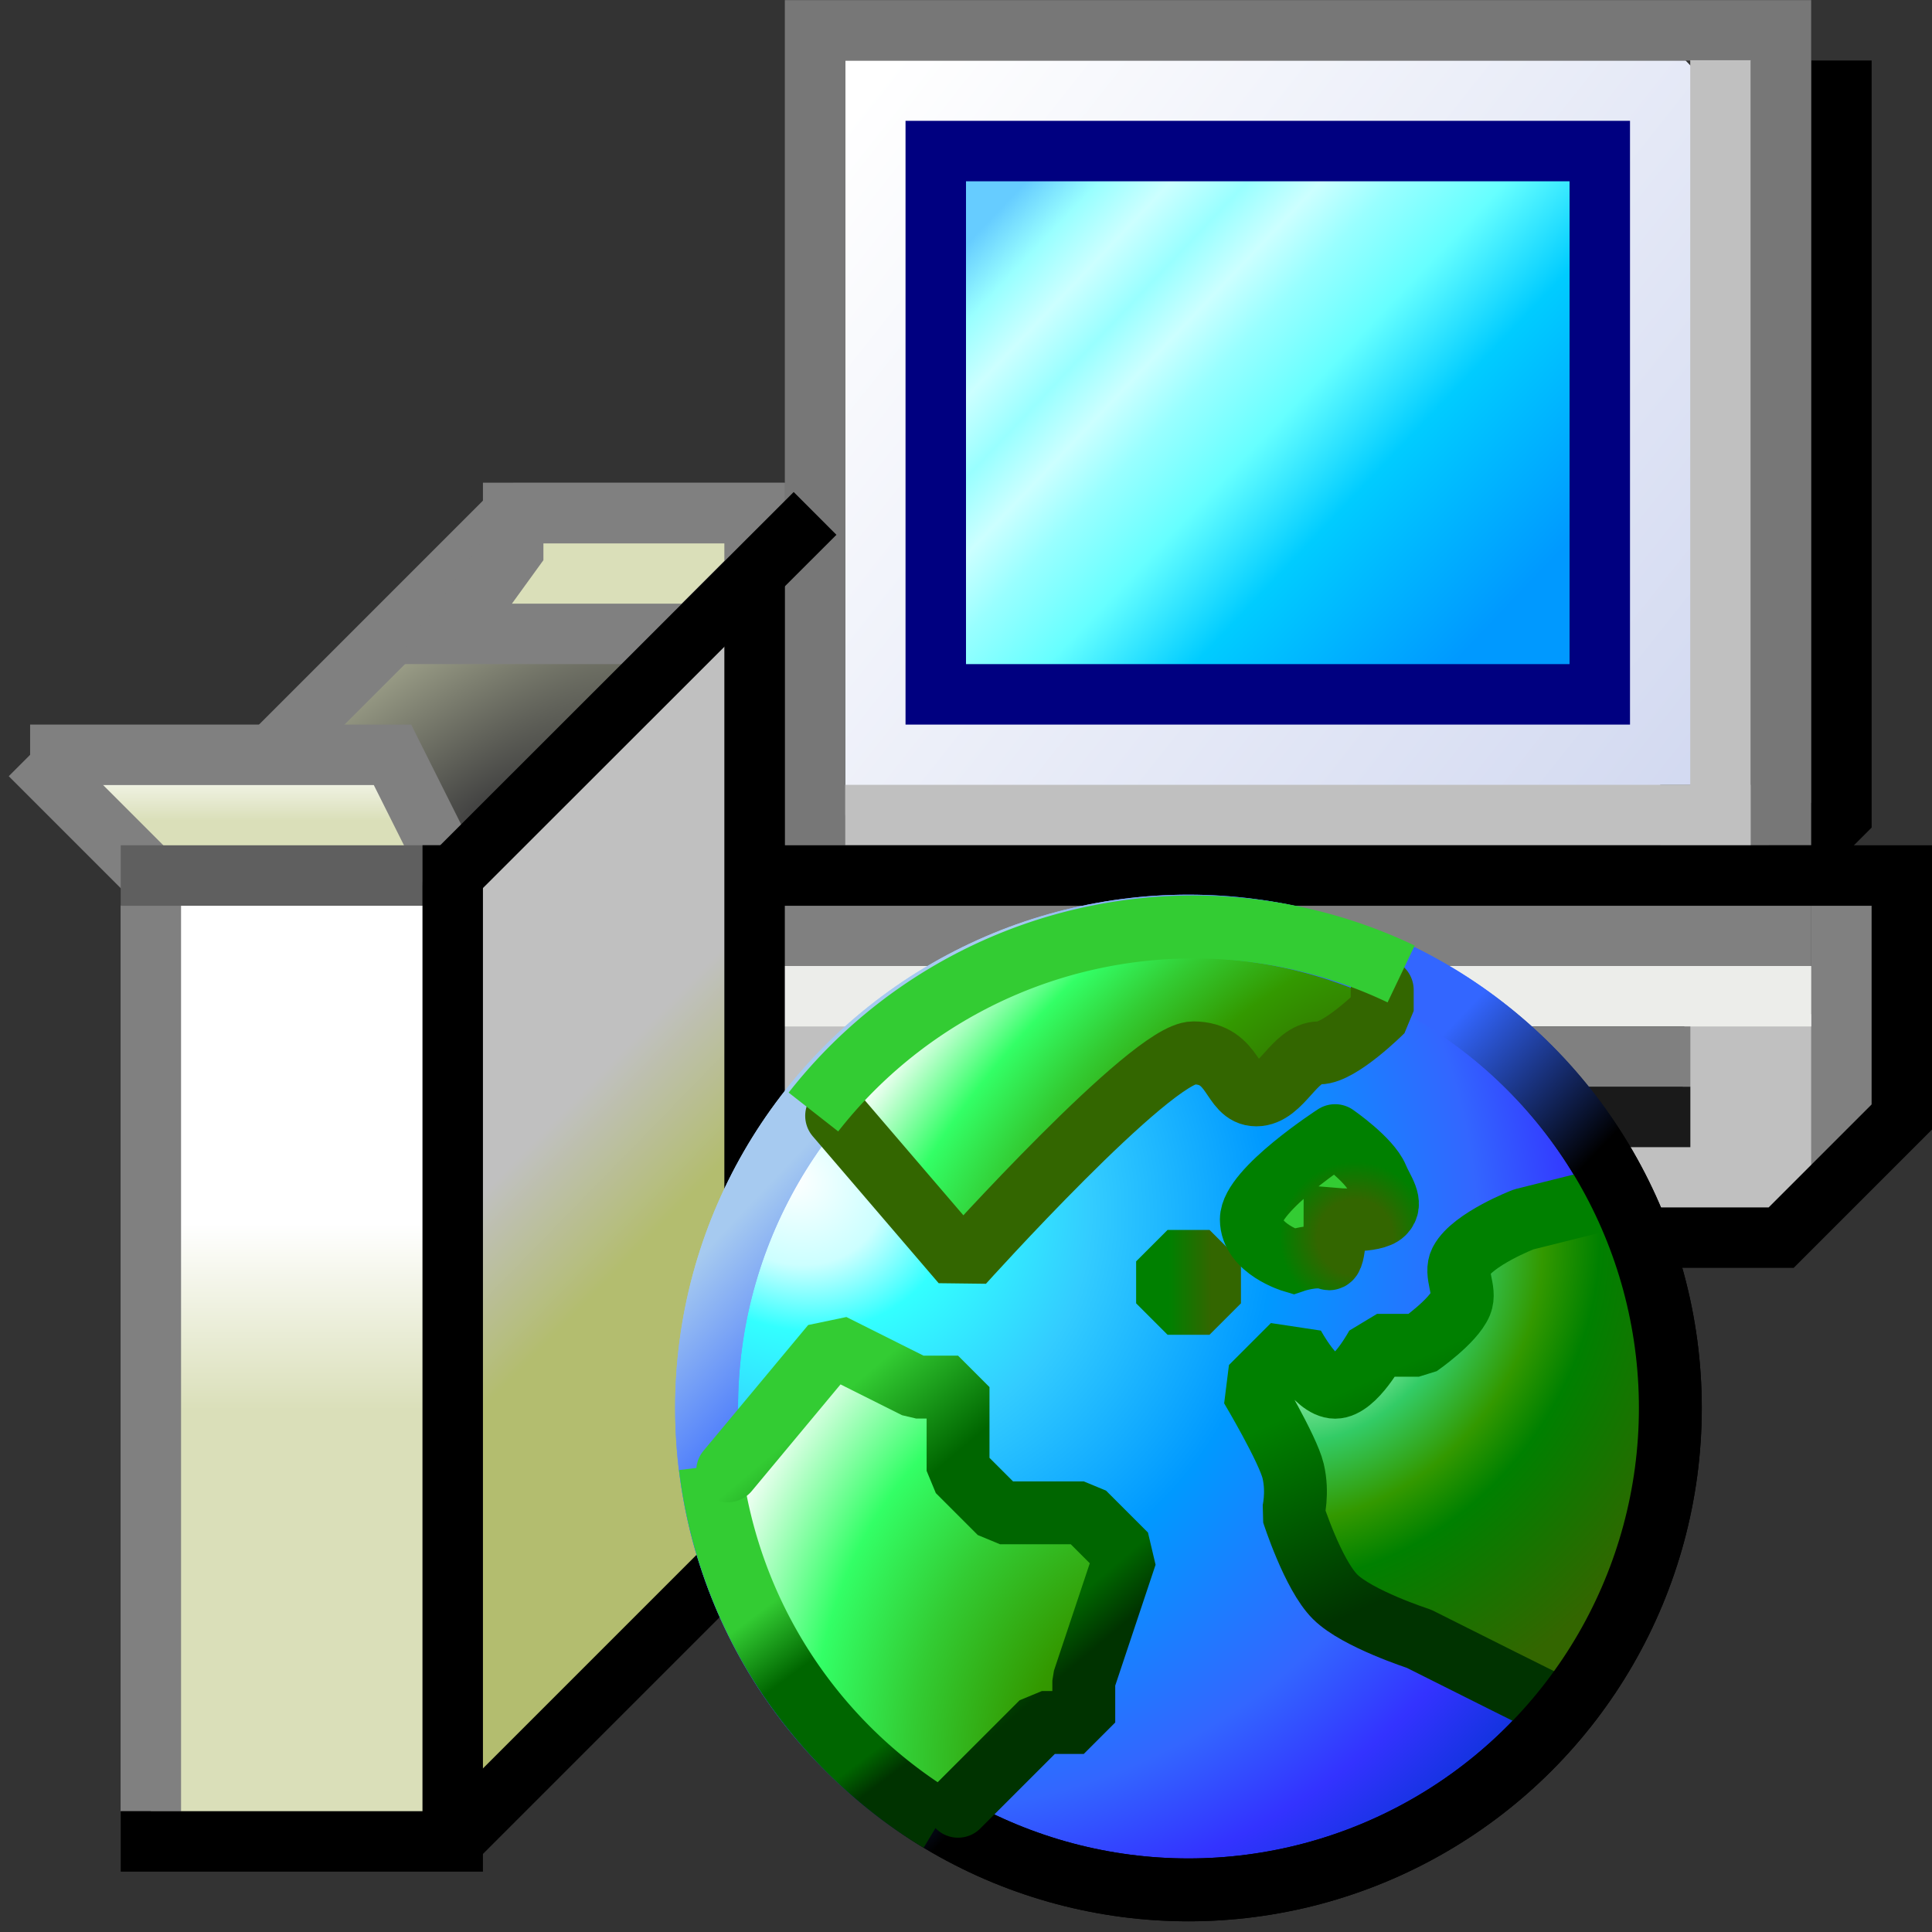 <?xml version="1.0" encoding="UTF-8" standalone="no"?>
<!-- Created with Inkscape (http://www.inkscape.org/) -->

<svg
   xmlns:dc="http://purl.org/dc/elements/1.1/"
   xmlns:cc="http://creativecommons.org/ns#"
   xmlns:rdf="http://www.w3.org/1999/02/22-rdf-syntax-ns#"
   xmlns:svg="http://www.w3.org/2000/svg"
   xmlns="http://www.w3.org/2000/svg"
   xmlns:xlink="http://www.w3.org/1999/xlink"
   xmlns:sodipodi="http://sodipodi.sourceforge.net/DTD/sodipodi-0.dtd"
   xmlns:inkscape="http://www.inkscape.org/namespaces/inkscape"
   width="32"
   height="32"
   viewBox="0 0 8.467 8.467"
   version="1.1"
   id="svg8"
   inkscape:version="0.92.3 (2405546, 2018-03-11)"
   sodipodi:docname="installer-web.svg">
  <rect x="0" y="0" width="8.467" height="8.467" fill="#333333" stroke="none"/>
  <defs
     id="defs2">
    <linearGradient
       inkscape:collect="always"
       id="linearGradient1137">
      <stop
         style="stop-color:#c0c0c0;stop-opacity:1"
         offset="0"
         id="stop1133" />
      <stop
         style="stop-color:#b3bd6f;stop-opacity:1"
         offset="1"
         id="stop1135" />
    </linearGradient>
    <linearGradient
       id="linearGradient1096"
       inkscape:collect="always">
      <stop
         id="stop1092"
         offset="0"
         style="stop-color:#404040;stop-opacity:1" />
      <stop
         id="stop1094"
         offset="1"
         style="stop-color:#dadfb9;stop-opacity:1" />
    </linearGradient>
    <linearGradient
       id="linearGradient1076-7"
       inkscape:collect="always">
      <stop
         id="stop1072"
         offset="0"
         style="stop-color:#ffffff;stop-opacity:1;" />
      <stop
         id="stop1074"
         offset="1"
         style="stop-color:#dadfb9;stop-opacity:1" />
    </linearGradient>
    <linearGradient
       id="linearGradient1058"
       inkscape:collect="always">
      <stop
         id="stop1054"
         offset="0"
         style="stop-color:#ffffff;stop-opacity:1;" />
      <stop
         id="stop1056"
         offset="1"
         style="stop-color:#d1d8f0;stop-opacity:1" />
    </linearGradient>
    <linearGradient
       inkscape:collect="always"
       id="linearGradient1011">
      <stop
         style="stop-color:#66ccff;stop-opacity:1"
         offset="0"
         id="stop1001" />
      <stop
         id="stop1013"
         offset="0.083"
         style="stop-color:#99ffff;stop-opacity:1" />
      <stop
         style="stop-color:#ccffff;stop-opacity:1"
         offset="0.164"
         id="stop1015" />
      <stop
         id="stop1003"
         offset="0.25"
         style="stop-color:#99ffff;stop-opacity:1" />
      <stop
         style="stop-color:#ccffff;stop-opacity:1"
         offset="0.333"
         id="stop1019" />
      <stop
         id="stop1021"
         offset="0.417"
         style="stop-color:#99ffff;stop-opacity:1" />
      <stop
         id="stop1005"
         offset="0.542"
         style="stop-color:#66ffff;stop-opacity:1" />
      <stop
         style="stop-color:#00ccff;stop-opacity:1"
         offset="0.708"
         id="stop1007" />
      <stop
         style="stop-color:#0099ff;stop-opacity:1"
         offset="1"
         id="stop1009" />
    </linearGradient>
    <linearGradient
       gradientTransform="matrix(0.611,0,0,0.643,0.301,105.836)"
       gradientUnits="userSpaceOnUse"
       y2="288.798"
       x2="9.79"
       y1="285.623"
       x1="6.615"
       id="linearGradient988"
       xlink:href="#linearGradient1011"
       inkscape:collect="always" />
    <linearGradient
       gradientUnits="userSpaceOnUse"
       y2="289.856"
       x2="11.906"
       y1="284.565"
       x1="5.556"
       id="linearGradient1060"
       xlink:href="#linearGradient1058"
       inkscape:collect="always"
       gradientTransform="matrix(0.58,0,0,0.61,0.558,115.364)" />
    <linearGradient
       gradientUnits="userSpaceOnUse"
       y2="293.296"
       x2="2.646"
       y1="291.973"
       x1="2.646"
       id="linearGradient1078"
       xlink:href="#linearGradient1076-7"
       inkscape:collect="always"
       gradientTransform="matrix(0.714,0,0,0.62,-3.6878209e-7,112.873)" />
    <radialGradient
       gradientUnits="userSpaceOnUse"
       gradientTransform="matrix(1.372,-0.892,0.323,0.473,-96.381,158.429)"
       r="2.183"
       fy="289.441"
       fx="3.665"
       cy="289.441"
       cx="3.665"
       id="radialGradient1098"
       xlink:href="#linearGradient1096"
       inkscape:collect="always" />
    <linearGradient
       gradientUnits="userSpaceOnUse"
       y2="289.459"
       x2="1.058"
       y1="289.062"
       x1="1.058"
       id="linearGradient1106"
       xlink:href="#linearGradient1076-7"
       inkscape:collect="always"
       gradientTransform="matrix(0.684,0,0,0.684,0.084,94.138)" />
    <linearGradient
       gradientUnits="userSpaceOnUse"
       y2="291.708"
       x2="4.763"
       y1="290.915"
       x1="3.969"
       id="linearGradient1126"
       xlink:href="#linearGradient1137"
       inkscape:collect="always"
       gradientTransform="matrix(0.58,0,0,0.594,0.374,120.386)" />
    <radialGradient
       gradientUnits="userSpaceOnUse"
       gradientTransform="matrix(0.124,-0.187,0.187,0.124,-3.93,294.313)"
       r="2.125"
       fy="26.442"
       fx="25.912"
       cy="26.442"
       cx="25.912"
       id="radialGradient1068"
       xlink:href="#linearGradient1066"
       inkscape:collect="always" />
    <linearGradient
       id="linearGradient1066"
       inkscape:collect="always">
      <stop
         id="stop1062"
         offset="0"
         style="stop-color:#336600;stop-opacity:1;" />
      <stop
         style="stop-color:#336600;stop-opacity:1"
         offset="0.5"
         id="stop1070" />
      <stop
         id="stop1064"
         offset="1"
         style="stop-color:#008000;stop-opacity:1" />
    </linearGradient>
    <linearGradient
       gradientUnits="userSpaceOnUse"
       y2="22"
       x2="24.5"
       y1="22"
       x1="23.5"
       id="linearGradient1058-7"
       xlink:href="#linearGradient1056"
       inkscape:collect="always"
       gradientTransform="matrix(0.265,0,0,0.265,-3.175,287.21)" />
    <linearGradient
       id="linearGradient1056"
       inkscape:collect="always">
      <stop
         id="stop1052"
         offset="0"
         style="stop-color:#008000;stop-opacity:1" />
      <stop
         id="stop1054-5"
         offset="1"
         style="stop-color:#336600;stop-opacity:1" />
    </linearGradient>
    <linearGradient
       gradientUnits="userSpaceOnUse"
       y2="33"
       x2="19"
       y1="26.5"
       x1="13.5"
       id="linearGradient920"
       xlink:href="#linearGradient918"
       inkscape:collect="always"
       gradientTransform="matrix(0.265,0,0,0.265,-3.175,287.21)" />
    <linearGradient
       id="linearGradient918"
       inkscape:collect="always">
      <stop
         id="stop914"
         offset="0"
         style="stop-color:#33cc33;stop-opacity:1" />
      <stop
         style="stop-color:#006600;stop-opacity:1"
         offset="0.333"
         id="stop924" />
      <stop
         style="stop-color:#006600;stop-opacity:1"
         offset="0.857"
         id="stop922" />
      <stop
         id="stop916"
         offset="1"
         style="stop-color:#003300;stop-opacity:1" />
    </linearGradient>
    <linearGradient
       gradientUnits="userSpaceOnUse"
       y2="34"
       x2="16.5"
       y1="30"
       x1="13.5"
       id="linearGradient940"
       xlink:href="#linearGradient918"
       inkscape:collect="always"
       gradientTransform="matrix(0.265,0,0,0.265,-3.175,287.21)" />
    <radialGradient
       gradientUnits="userSpaceOnUse"
       gradientTransform="matrix(-0.185,-0.714,0.609,-0.158,-11.809,317.741)"
       r="5"
       fy="31.657"
       fx="23.151"
       cy="31.657"
       cx="23.151"
       id="radialGradient966"
       xlink:href="#linearGradient948-6"
       inkscape:collect="always" />
    <linearGradient
       id="linearGradient948-6"
       inkscape:collect="always">
      <stop
         id="stop944"
         offset="0"
         style="stop-color:#336600;stop-opacity:1" />
      <stop
         style="stop-color:#339900;stop-opacity:1"
         offset="0.333"
         id="stop954" />
      <stop
         style="stop-color:#33cc33;stop-opacity:1"
         offset="0.556"
         id="stop952" />
      <stop
         id="stop956"
         offset="0.75"
         style="stop-color:#33ff66;stop-opacity:1" />
      <stop
         id="stop946"
         offset="1"
         style="stop-color:#ffffff;stop-opacity:1" />
    </linearGradient>
    <linearGradient
       gradientUnits="userSpaceOnUse"
       y2="27.5"
       x2="25.5"
       y1="18"
       x1="15.5"
       id="linearGradient882-1"
       xlink:href="#linearGradient929"
       inkscape:collect="always"
       gradientTransform="matrix(0.265,0,0,0.265,-3.175,287.21)" />
    <linearGradient
       id="linearGradient929"
       inkscape:collect="always">
      <stop
         id="stop925"
         offset="0"
         style="stop-color:#a6caf0;stop-opacity:1" />
      <stop
         style="stop-color:#3366ff;stop-opacity:1"
         offset="0.333"
         id="stop933" />
      <stop
         id="stop935"
         offset="0.667"
         style="stop-color:#3366ff;stop-opacity:1" />
      <stop
         id="stop927"
         offset="1"
         style="stop-color:#000000;stop-opacity:1" />
    </linearGradient>
    <linearGradient
       gradientTransform="matrix(0.265,0,0,0.265,-13.494,287.21)"
       gradientUnits="userSpaceOnUse"
       y2="30"
       x2="66.5"
       y1="25.5"
       x1="64.5"
       id="linearGradient1025"
       xlink:href="#linearGradient1023"
       inkscape:collect="always" />
    <linearGradient
       id="linearGradient1023"
       inkscape:collect="always">
      <stop
         id="stop1019-3"
         offset="0"
         style="stop-color:#008000;stop-opacity:1" />
      <stop
         id="stop1021-5"
         offset="1"
         style="stop-color:#003300;stop-opacity:1" />
    </linearGradient>
    <radialGradient
       gradientUnits="userSpaceOnUse"
       gradientTransform="matrix(0.426,0.314,-0.37,0.503,-0.928,270.262)"
       r="5"
       fy="24.703"
       fx="32.975"
       cy="24.703"
       cx="32.975"
       id="radialGradient1035"
       xlink:href="#linearGradient948"
       inkscape:collect="always" />
    <linearGradient
       inkscape:collect="always"
       id="linearGradient948">
      <stop
         style="stop-color:#ffffff;stop-opacity:1"
         offset="0"
         id="stop1037" />
      <stop
         id="stop1048"
         offset="0.133"
         style="stop-color:#ccffcc;stop-opacity:1" />
      <stop
         id="stop1039"
         offset="0.338"
         style="stop-color:#33cc66;stop-opacity:1" />
      <stop
         id="stop1041"
         offset="0.507"
         style="stop-color:#339900;stop-opacity:1" />
      <stop
         style="stop-color:#008000;stop-opacity:1"
         offset="0.636"
         id="stop1043" />
      <stop
         style="stop-color:#336600;stop-opacity:1"
         offset="1"
         id="stop1045" />
    </linearGradient>
    <radialGradient
       gradientUnits="userSpaceOnUse"
       gradientTransform="matrix(-0.205,-0.243,0.529,-0.448,-3.095,309.355)"
       r="6.5"
       fy="23.831"
       fx="27.656"
       cy="23.831"
       cx="27.656"
       id="radialGradient950"
       xlink:href="#linearGradient948-6"
       inkscape:collect="always" />
    <radialGradient
       gradientTransform="matrix(0.439,0.241,-0.21,0.383,-2.698,283.325)"
       gradientUnits="userSpaceOnUse"
       r="12.068"
       fy="14.446"
       fx="14.592"
       cy="14.446"
       cx="14.592"
       id="radialGradient890"
       xlink:href="#linearGradient910"
       inkscape:collect="always" />
    <linearGradient
       inkscape:collect="always"
       id="linearGradient910">
      <stop
         style="stop-color:#ffffff;stop-opacity:1"
         offset="0"
         id="stop894" />
      <stop
         id="stop896"
         offset="0.1"
         style="stop-color:#ccffff;stop-opacity:1" />
      <stop
         id="stop898"
         offset="0.176"
         style="stop-color:#33ffff;stop-opacity:1" />
      <stop
         style="stop-color:#33ccff;stop-opacity:1"
         offset="0.321"
         id="stop900" />
      <stop
         id="stop902"
         offset="0.517"
         style="stop-color:#0099ff;stop-opacity:1" />
      <stop
         style="stop-color:#3366ff;stop-opacity:1"
         offset="0.738"
         id="stop904" />
      <stop
         id="stop906"
         offset="0.857"
         style="stop-color:#3333ff;stop-opacity:1" />
      <stop
         style="stop-color:#0033cc;stop-opacity:1"
         offset="1"
         id="stop908" />
    </linearGradient>
    <linearGradient
       inkscape:collect="always"
       xlink:href="#linearGradient929"
       id="linearGradient1149"
       gradientUnits="userSpaceOnUse"
       gradientTransform="matrix(0.265,0,0,0.265,-3.175,287.21)"
       x1="15.5"
       y1="18"
       x2="25.5"
       y2="27.5" />
  </defs>
  <sodipodi:namedview
     id="base"
     pagecolor="#ffffff"
     bordercolor="#666666"
     borderopacity="1.0"
     inkscape:pageopacity="0.0"
     inkscape:pageshadow="2"
     inkscape:zoom="22.627418"
     inkscape:cx="16.090192"
     inkscape:cy="12.282871"
     inkscape:document-units="px"
     inkscape:current-layer="layer1"
     showgrid="true"
     units="px"
     inkscape:pagecheckerboard="false"
     inkscape:window-width="1680"
     inkscape:window-height="1003"
     inkscape:window-x="0"
     inkscape:window-y="0"
     inkscape:window-maximized="1">
    <inkscape:grid
       type="xygrid"
       id="grid3713"
       empspacing="2"
       spacingx="0.132"
       spacingy="0.132" />
  </sodipodi:namedview>
  <g
     inkscape:label="Layer 1"
     inkscape:groupmode="layer"
     id="layer1"
     transform="translate(0,-288.533)">
    <path
       style="opacity:1;fill:url(#linearGradient1078);fill-opacity:1;fill-rule:nonzero;stroke:none;stroke-width:0.176;stroke-linecap:butt;stroke-linejoin:miter;stroke-miterlimit:4;stroke-dasharray:none;stroke-opacity:1"
       d="m 0.661,292.502 v 4.101 H 1.984 v -4.101 z"
       id="path1070"
       inkscape:connector-curvature="0" />
    <path
       style="fill:#c0c0c0;fill-opacity:1;fill-rule:nonzero;stroke:#c0c0c0;stroke-width:0.059;stroke-miterlimit:4;stroke-dasharray:none;stroke-opacity:0.971"
       d="m 9.877,16.861 c -0.144,0.493 -0.02,1.044 -0.061,1.559 0.034,0.554 -0.07,1.135 0.056,1.671 0.493,0.144 1.044,0.02 1.559,0.061 5.962,0 11.923,0 17.885,0 0.335,-0.176 0.594,-0.51 0.845,-0.786 0.085,-0.772 0.01,-1.577 0.036,-2.361 -0.124,-0.366 -0.617,-0.136 -0.907,-0.2 -0.456,0.033 -0.938,-0.07 -1.376,0.056 -0.144,0.493 -0.02,1.044 -0.061,1.559 0.172,0.537 -0.36,0.371 -0.707,0.389 -1.989,0 -3.977,0 -5.966,0 -0.035,-0.644 0.071,-1.316 -0.056,-1.943 -0.493,-0.144 -1.044,-0.02 -1.559,-0.061 -3.183,0 -6.366,0 -9.548,0 -0.046,0.019 -0.092,0.037 -0.139,0.056 z"
       id="path1354"
       inkscape:connector-curvature="0"
       transform="matrix(0.265,0,0,0.265,0,288.533)" />
    <path
       style="opacity:1;fill:#c0c0c0;fill-opacity:1;fill-rule:nonzero;stroke:#808080;stroke-width:0.265;stroke-linecap:butt;stroke-linejoin:miter;stroke-miterlimit:4;stroke-dasharray:none;stroke-opacity:1"
       d="m 8.07,293.693 v -1.191"
       id="path1446"
       inkscape:connector-curvature="0"
       sodipodi:nodetypes="cc" />
    <path
       style="opacity:1;fill:url(#radialGradient1098);fill-opacity:1;fill-rule:nonzero;stroke:none;stroke-width:0.174;stroke-linecap:butt;stroke-linejoin:miter;stroke-miterlimit:4;stroke-dasharray:none;stroke-opacity:1"
       d="m 2.293,290.782 -1.764,1.72 h 1.235 l 1.676,-1.72 z"
       id="path1090"
       inkscape:connector-curvature="0" />
    <path
       style="opacity:1;fill:url(#linearGradient1060);fill-opacity:1;fill-rule:nonzero;stroke:none;stroke-width:0.157;stroke-linecap:butt;stroke-linejoin:bevel;stroke-miterlimit:4;stroke-dasharray:none;stroke-opacity:1"
       d="m 7.541,292.105 v -3.146 L 7.387,288.798 H 3.858 3.704 v 3.307"
       id="path1023-6"
       inkscape:connector-curvature="0"
       sodipodi:nodetypes="cccccc" />
    <path
       style="opacity:1;fill:none;fill-opacity:1;fill-rule:nonzero;stroke:#000000;stroke-width:0.265;stroke-linecap:butt;stroke-linejoin:miter;stroke-miterlimit:4;stroke-dasharray:none;stroke-opacity:1"
       d="m 3.307,292.37 h 4.498 l 0.265,-0.265 v -3.307"
       id="path1027"
       inkscape:connector-curvature="0"
       sodipodi:nodetypes="cccc" />
    <path
       style="opacity:1;fill:none;fill-opacity:1;fill-rule:nonzero;stroke:#777777;stroke-width:0.265;stroke-linecap:butt;stroke-linejoin:miter;stroke-miterlimit:4;stroke-dasharray:none;stroke-opacity:1"
       d="m 3.572,292.238 v -3.572 h 0.661 2.646 0.926 v 3.307 0.132 H 7.276"
       id="path1023"
       inkscape:connector-curvature="0"
       sodipodi:nodetypes="cccccccc" />
    <path
       style="opacity:1;fill:none;fill-opacity:1;fill-rule:nonzero;stroke:#c0c0c0;stroke-width:0.265;stroke-linecap:butt;stroke-linejoin:miter;stroke-miterlimit:4;stroke-dasharray:none;stroke-opacity:1"
       d="m 3.704,292.105 h 3.836 v -3.043 -0.265"
       id="path1025"
       inkscape:connector-curvature="0"
       sodipodi:nodetypes="cccc" />
    <path
       style="opacity:1;fill:url(#linearGradient988);fill-opacity:1;fill-rule:nonzero;stroke:#000080;stroke-width:0.265;stroke-linecap:butt;stroke-linejoin:miter;stroke-miterlimit:4;stroke-dasharray:none;stroke-opacity:1"
       d="m 4.101,289.195 h 2.91 v 2.381 H 4.101 Z"
       id="path980"
       inkscape:connector-curvature="0" />
    <path
       style="opacity:1;fill:none;fill-opacity:1;fill-rule:nonzero;stroke:#808080;stroke-width:0.265;stroke-linecap:butt;stroke-linejoin:miter;stroke-miterlimit:4;stroke-dasharray:none;stroke-opacity:1"
       d="m 2.249,290.782 -1.587,1.587"
       id="path1082"
       inkscape:connector-curvature="0"
       sodipodi:nodetypes="cc" />
    <path
       style="opacity:1;fill:url(#linearGradient1106);fill-opacity:1;fill-rule:nonzero;stroke:none;stroke-width:0.181;stroke-linecap:butt;stroke-linejoin:miter;stroke-miterlimit:4;stroke-dasharray:none;stroke-opacity:1"
       d="m 0.174,291.917 0.091,-0.09 H 1.713 l 0.272,0.362 -0.091,0.181 H 0.717 Z"
       id="path1088"
       inkscape:connector-curvature="0" />
    <path
       style="opacity:1;fill:#dadfb9;fill-opacity:1;fill-rule:nonzero;stroke:#808080;stroke-width:0.265;stroke-linecap:butt;stroke-linejoin:miter;stroke-miterlimit:4;stroke-dasharray:none;stroke-opacity:1"
       d="m 2.249,290.945 -0.265,0.366 1.058,0 0.265,-0.265 v -0.265 l -1.058,-10e-6 z"
       id="path1108"
       inkscape:connector-curvature="0"
       sodipodi:nodetypes="ccccccc" />
    <path
       style="opacity:1;fill:none;fill-opacity:1;fill-rule:nonzero;stroke:#808080;stroke-width:0.265;stroke-linecap:butt;stroke-linejoin:miter;stroke-miterlimit:4;stroke-dasharray:none;stroke-opacity:1"
       d="M 0.132,291.841 H 1.72 l 0.265,0.529"
       id="path1084"
       inkscape:connector-curvature="0"
       sodipodi:nodetypes="ccc" />
    <path
       style="opacity:1;fill:none;fill-opacity:1;fill-rule:nonzero;stroke:#808080;stroke-width:0.265;stroke-linecap:butt;stroke-linejoin:miter;stroke-miterlimit:4;stroke-dasharray:none;stroke-opacity:1"
       d="m 0.661,296.471 0,-3.44 v -0.529"
       id="path1066"
       inkscape:connector-curvature="0"
       sodipodi:nodetypes="ccc" />
    <path
       style="opacity:1;fill:none;fill-opacity:1;fill-rule:nonzero;stroke:#808080;stroke-width:0.265;stroke-linecap:butt;stroke-linejoin:miter;stroke-miterlimit:4;stroke-dasharray:none;stroke-opacity:1"
       d="m 2.249,290.782 h 1.191"
       id="path1080"
       inkscape:connector-curvature="0"
       sodipodi:nodetypes="cc" />
    <path
       style="opacity:1;fill:none;fill-opacity:1;fill-rule:nonzero;stroke:#808080;stroke-width:0.265;stroke-linecap:butt;stroke-linejoin:miter;stroke-miterlimit:4;stroke-dasharray:none;stroke-opacity:1"
       d="m 0.132,291.841 0.529,0.529"
       id="path1086"
       inkscape:connector-curvature="0"
       sodipodi:nodetypes="cc" />
    <path
       style="opacity:1;fill:none;fill-opacity:1;fill-rule:nonzero;stroke:#5f5f5f;stroke-width:0.265;stroke-linecap:butt;stroke-linejoin:miter;stroke-miterlimit:4;stroke-dasharray:none;stroke-opacity:1"
       d="M 0.529,292.37 H 1.852"
       id="path1068"
       inkscape:connector-curvature="0"
       sodipodi:nodetypes="cc" />
    <path
       style="opacity:1;fill:#b3bd6f;fill-opacity:1;fill-rule:nonzero;stroke:none;stroke-width:0.265;stroke-linecap:butt;stroke-linejoin:miter;stroke-miterlimit:4;stroke-dasharray:none;stroke-opacity:1"
       d="M -8.996,300.969 H -2.117"
       id="path1442"
       inkscape:connector-curvature="0" />
    <path
       sodipodi:nodetypes="cc"
       style="opacity:1;fill:#c0c0c0;fill-opacity:1;fill-rule:nonzero;stroke:#ecedea;stroke-width:0.265;stroke-linecap:butt;stroke-linejoin:miter;stroke-miterlimit:4;stroke-dasharray:none;stroke-opacity:1"
       d="M 7.938,292.899 H 2.646"
       id="path1450"
       inkscape:connector-curvature="0" />
    <path
       sodipodi:nodetypes="cc"
       style="opacity:1;fill:#c0c0c0;fill-opacity:1;fill-rule:nonzero;stroke:#808080;stroke-width:0.265;stroke-linecap:butt;stroke-linejoin:miter;stroke-miterlimit:4;stroke-dasharray:none;stroke-opacity:1"
       d="M 2.514,292.634 H 7.938"
       id="path1448"
       inkscape:connector-curvature="0" />
    <path
       style="opacity:1;fill:none;fill-opacity:1;fill-rule:nonzero;stroke:#808080;stroke-width:0.265;stroke-linecap:butt;stroke-linejoin:miter;stroke-miterlimit:4;stroke-dasharray:none;stroke-opacity:1"
       d="M 5.556,293.164 H 7.408"
       id="path1469"
       inkscape:connector-curvature="0" />
    <path
       style="opacity:1;fill:none;fill-opacity:1;fill-rule:nonzero;stroke:#1a1a1a;stroke-width:0.265;stroke-linecap:butt;stroke-linejoin:miter;stroke-miterlimit:4;stroke-dasharray:none;stroke-opacity:1"
       d="M 5.556,293.428 H 7.408"
       id="path1471"
       inkscape:connector-curvature="0" />
    <path
       sodipodi:nodetypes="cccccc"
       style="opacity:1;fill:none;fill-opacity:1;fill-rule:nonzero;stroke:#000000;stroke-width:0.265;stroke-linecap:butt;stroke-linejoin:miter;stroke-miterlimit:4;stroke-dasharray:none;stroke-opacity:1"
       d="m 2.514,293.957 h 5.292 l 0.529,-0.529 v -1.058 H 2.514 Z"
       id="path1444"
       inkscape:connector-curvature="0" />
    <path
       style="opacity:1;fill:url(#linearGradient1126);fill-opacity:1;fill-rule:nonzero;stroke:none;stroke-width:0.155;stroke-linecap:butt;stroke-linejoin:miter;stroke-miterlimit:4;stroke-dasharray:none;stroke-opacity:1"
       d="m 3.365,291.047 -1.38,1.494 v 3.93 l 1.38,-1.415 v -4.009"
       id="path1118"
       inkscape:connector-curvature="0" />
    <path
       style="opacity:1;fill:none;fill-opacity:1;fill-rule:nonzero;stroke:#000000;stroke-width:0.265;stroke-linecap:butt;stroke-linejoin:miter;stroke-miterlimit:4;stroke-dasharray:none;stroke-opacity:1"
       d="m 1.984,296.603 1.323,-1.323 v -4.233"
       id="path1062"
       inkscape:connector-curvature="0"
       sodipodi:nodetypes="ccc" />
    <path
       style="fill:#c0c0c0;fill-opacity:1;fill-rule:nonzero;stroke:#000000;stroke-width:0.265;stroke-miterlimit:4;stroke-dasharray:none;stroke-opacity:1"
       d="m 1.984,292.37 1.588,-1.587"
       id="path1495"
       inkscape:connector-curvature="0"
       sodipodi:nodetypes="cc" />
    <path
       style="opacity:1;fill:none;fill-opacity:1;fill-rule:nonzero;stroke:#000000;stroke-width:0.265;stroke-linecap:butt;stroke-linejoin:miter;stroke-miterlimit:4;stroke-dasharray:none;stroke-opacity:1"
       d="m 0.529,296.603 1.455,0 -1e-7,-4.366"
       id="path1052"
       inkscape:connector-curvature="0"
       sodipodi:nodetypes="ccc" />
    <g
       transform="matrix(0.694,0,0,0.694,3.005,90.789)"
       id="layer1-1"
       inkscape:label="Layer 1">
      <circle
         r="3.043"
         cy="293.825"
         cx="3.175"
         id="path874"
         style="opacity:1;fill:url(#radialGradient890);fill-opacity:1;fill-rule:nonzero;stroke:url(#linearGradient1149);stroke-width:0.397;stroke-linecap:round;stroke-linejoin:bevel;stroke-miterlimit:4;stroke-dasharray:none;stroke-opacity:1" />
      <path
         inkscape:connector-curvature="0"
         id="path942"
         d="m 0.926,291.973 0.794,0.926 1.455,-1.323 0.397,0.265 0.794,-0.529 v -0.265 l -0.926,-0.265 h -0.794 L 1.587,291.179 1.058,291.708 Z"
         style="opacity:1;fill:url(#radialGradient950);fill-opacity:1;fill-rule:nonzero;stroke:none;stroke-width:0.397;stroke-linecap:round;stroke-linejoin:bevel;stroke-miterlimit:4;stroke-dasharray:none;stroke-opacity:1" />
      <path
         inkscape:connector-curvature="0"
         id="path1027-2"
         d="m 3.836,293.428 -0.265,0.265 0.397,0.661 -0.132,0.397 1.72,0.926 0.661,-1.191 v -1.058 l -0.397,-0.926 -0.794,0.265 -0.132,0.132 -0.132,0.397 -0.265,0.132 -0.265,0.132 -0.132,0.132 z"
         style="opacity:1;fill:url(#radialGradient1035);fill-opacity:1;fill-rule:nonzero;stroke:none;stroke-width:0.397;stroke-linecap:round;stroke-linejoin:bevel;stroke-miterlimit:4;stroke-dasharray:none;stroke-opacity:1" />
      <path
         sodipodi:nodetypes="ccsscczcczczccc"
         inkscape:connector-curvature="0"
         id="path1017-7"
         d="m 5.821,292.502 -0.529,0.132 c 0,0 -0.322,0.124 -0.397,0.265 -0.042,0.078 0.034,0.183 0,0.265 -0.048,0.115 -0.265,0.265 -0.265,0.265 H 4.366 c 0,0 -0.14,0.265 -0.265,0.265 -0.125,0 -0.265,-0.265 -0.265,-0.265 l -0.265,0.265 c 0,0 0.232,0.39 0.265,0.529 0.033,0.139 0,0.265 0,0.265 0,0 0.125,0.39 0.265,0.529 0.139,0.139 0.529,0.265 0.529,0.265 l 0.529,0.265 0.265,0.132"
         style="opacity:1;fill:none;fill-opacity:1;fill-rule:nonzero;stroke:url(#linearGradient1025);stroke-width:0.397;stroke-linecap:round;stroke-linejoin:bevel;stroke-miterlimit:4;stroke-dasharray:none;stroke-opacity:1" />
      <circle
         r="3.043"
         cy="293.825"
         cx="3.175"
         id="path874-3"
         style="opacity:1;fill:none;fill-opacity:1;fill-rule:nonzero;stroke:url(#linearGradient882-1);stroke-width:0.397;stroke-linecap:round;stroke-linejoin:bevel;stroke-miterlimit:4;stroke-dasharray:none;stroke-opacity:1" />
      <g
         style="stroke-width:1.5;stroke-miterlimit:4;stroke-dasharray:none"
         transform="matrix(0.265,0,0,0.265,-16.404,287.21)"
         id="g945">
        <path
           style="opacity:1;fill:none;fill-opacity:1;fill-rule:nonzero;stroke:#336600;stroke-width:1.5;stroke-linecap:round;stroke-linejoin:bevel;stroke-miterlimit:4;stroke-dasharray:none;stroke-opacity:1"
           d="m 65.5,18 3,3.5 c 0,0 4.5,-5 5.5,-5 1,0 0.899,1 1.5,1 0.601,0 0.899,-1 1.5,-1 0.5,0 1.5,-1 1.5,-1 v -0.5"
           id="path941"
           inkscape:connector-curvature="0"
           sodipodi:nodetypes="ccssscc" />
        <path
           style="opacity:1;fill:none;fill-opacity:1;fill-rule:nonzero;stroke:#33cc33;stroke-width:1.5;stroke-linecap:butt;stroke-linejoin:bevel;stroke-miterlimit:4;stroke-dasharray:none;stroke-opacity:1"
           id="path939"
           sodipodi:type="arc"
           sodipodi:cx="74"
           sodipodi:cy="25"
           sodipodi:rx="11.499999"
           sodipodi:ry="11.5"
           sodipodi:start="3.8059702"
           sodipodi:end="5.1574185"
           d="m 64.946,17.909 a 11.5,11.5 0 0 1 14.005,-3.289"
           sodipodi:open="true" />
      </g>
      <path
         inkscape:connector-curvature="0"
         id="path958"
         d="m 0.132,294.354 0.794,-0.794 0.661,0.132 0.132,0.132 v 0.397 l 0.397,0.265 H 2.381 l 0.397,0.265 -0.265,0.926 v 0.132 h -0.397 l -0.397,0.529 H 1.455 l -0.794,-0.794 -0.529,-1.191"
         style="opacity:1;fill:url(#radialGradient966);fill-opacity:1;fill-rule:nonzero;stroke:none;stroke-width:0.397;stroke-linecap:round;stroke-linejoin:bevel;stroke-miterlimit:4;stroke-dasharray:none;stroke-opacity:1" />
      <path
         sodipodi:open="true"
         d="M 1.605,296.432 A 3.043,3.043 0 0 1 0.155,294.193"
         sodipodi:end="3.0203226"
         sodipodi:start="2.1128416"
         sodipodi:ry="3.0427084"
         sodipodi:rx="3.0427084"
         sodipodi:cy="293.82501"
         sodipodi:cx="3.175"
         sodipodi:type="arc"
         id="path848"
         style="opacity:1;fill:none;fill-opacity:1;fill-rule:nonzero;stroke:url(#linearGradient940);stroke-width:0.397;stroke-linecap:butt;stroke-linejoin:bevel;stroke-miterlimit:4;stroke-dasharray:none;stroke-opacity:1" />
      <path
         sodipodi:nodetypes="cccccccccccc"
         inkscape:connector-curvature="0"
         id="path850"
         d="m 0.265,294.222 0.661,-0.794 0.529,0.265 h 0.265 v 0.529 l 0.265,0.265 h 0.529 l 0.265,0.265 -0.265,0.794 v 0.265 H 2.249 l -0.529,0.529"
         style="opacity:1;fill:none;fill-opacity:1;fill-rule:nonzero;stroke:url(#linearGradient920);stroke-width:0.397;stroke-linecap:round;stroke-linejoin:bevel;stroke-miterlimit:4;stroke-dasharray:none;stroke-opacity:1" />
      <path
         inkscape:connector-curvature="0"
         id="path1050"
         d="M 3.175,292.899 H 3.043 v 0.265 h 0.265 v -0.265 z"
         style="opacity:1;fill:#33cc33;fill-opacity:1;fill-rule:nonzero;stroke:url(#linearGradient1058-7);stroke-width:0.397;stroke-linecap:round;stroke-linejoin:bevel;stroke-miterlimit:4;stroke-dasharray:none;stroke-opacity:1" />
      <path
         sodipodi:nodetypes="cscscssc"
         inkscape:connector-curvature="0"
         id="path1060"
         d="m 4.101,292.105 c 0,0 -0.529,0.342 -0.529,0.529 0,0.187 0.265,0.265 0.265,0.265 0,0 0.141,-0.049 0.223,-0.017 0.041,0.017 0.041,-0.248 0.041,-0.248 0,0 0.244,0.021 0.306,-0.041 0.062,-0.062 -0.008,-0.142 -0.041,-0.223 -0.048,-0.115 -0.265,-0.265 -0.265,-0.265"
         style="opacity:1;fill:#33cc33;fill-opacity:1;fill-rule:nonzero;stroke:url(#radialGradient1068);stroke-width:0.397;stroke-linecap:round;stroke-linejoin:miter;stroke-miterlimit:4;stroke-dasharray:none;stroke-opacity:1" />
    </g>
  </g>
</svg>
